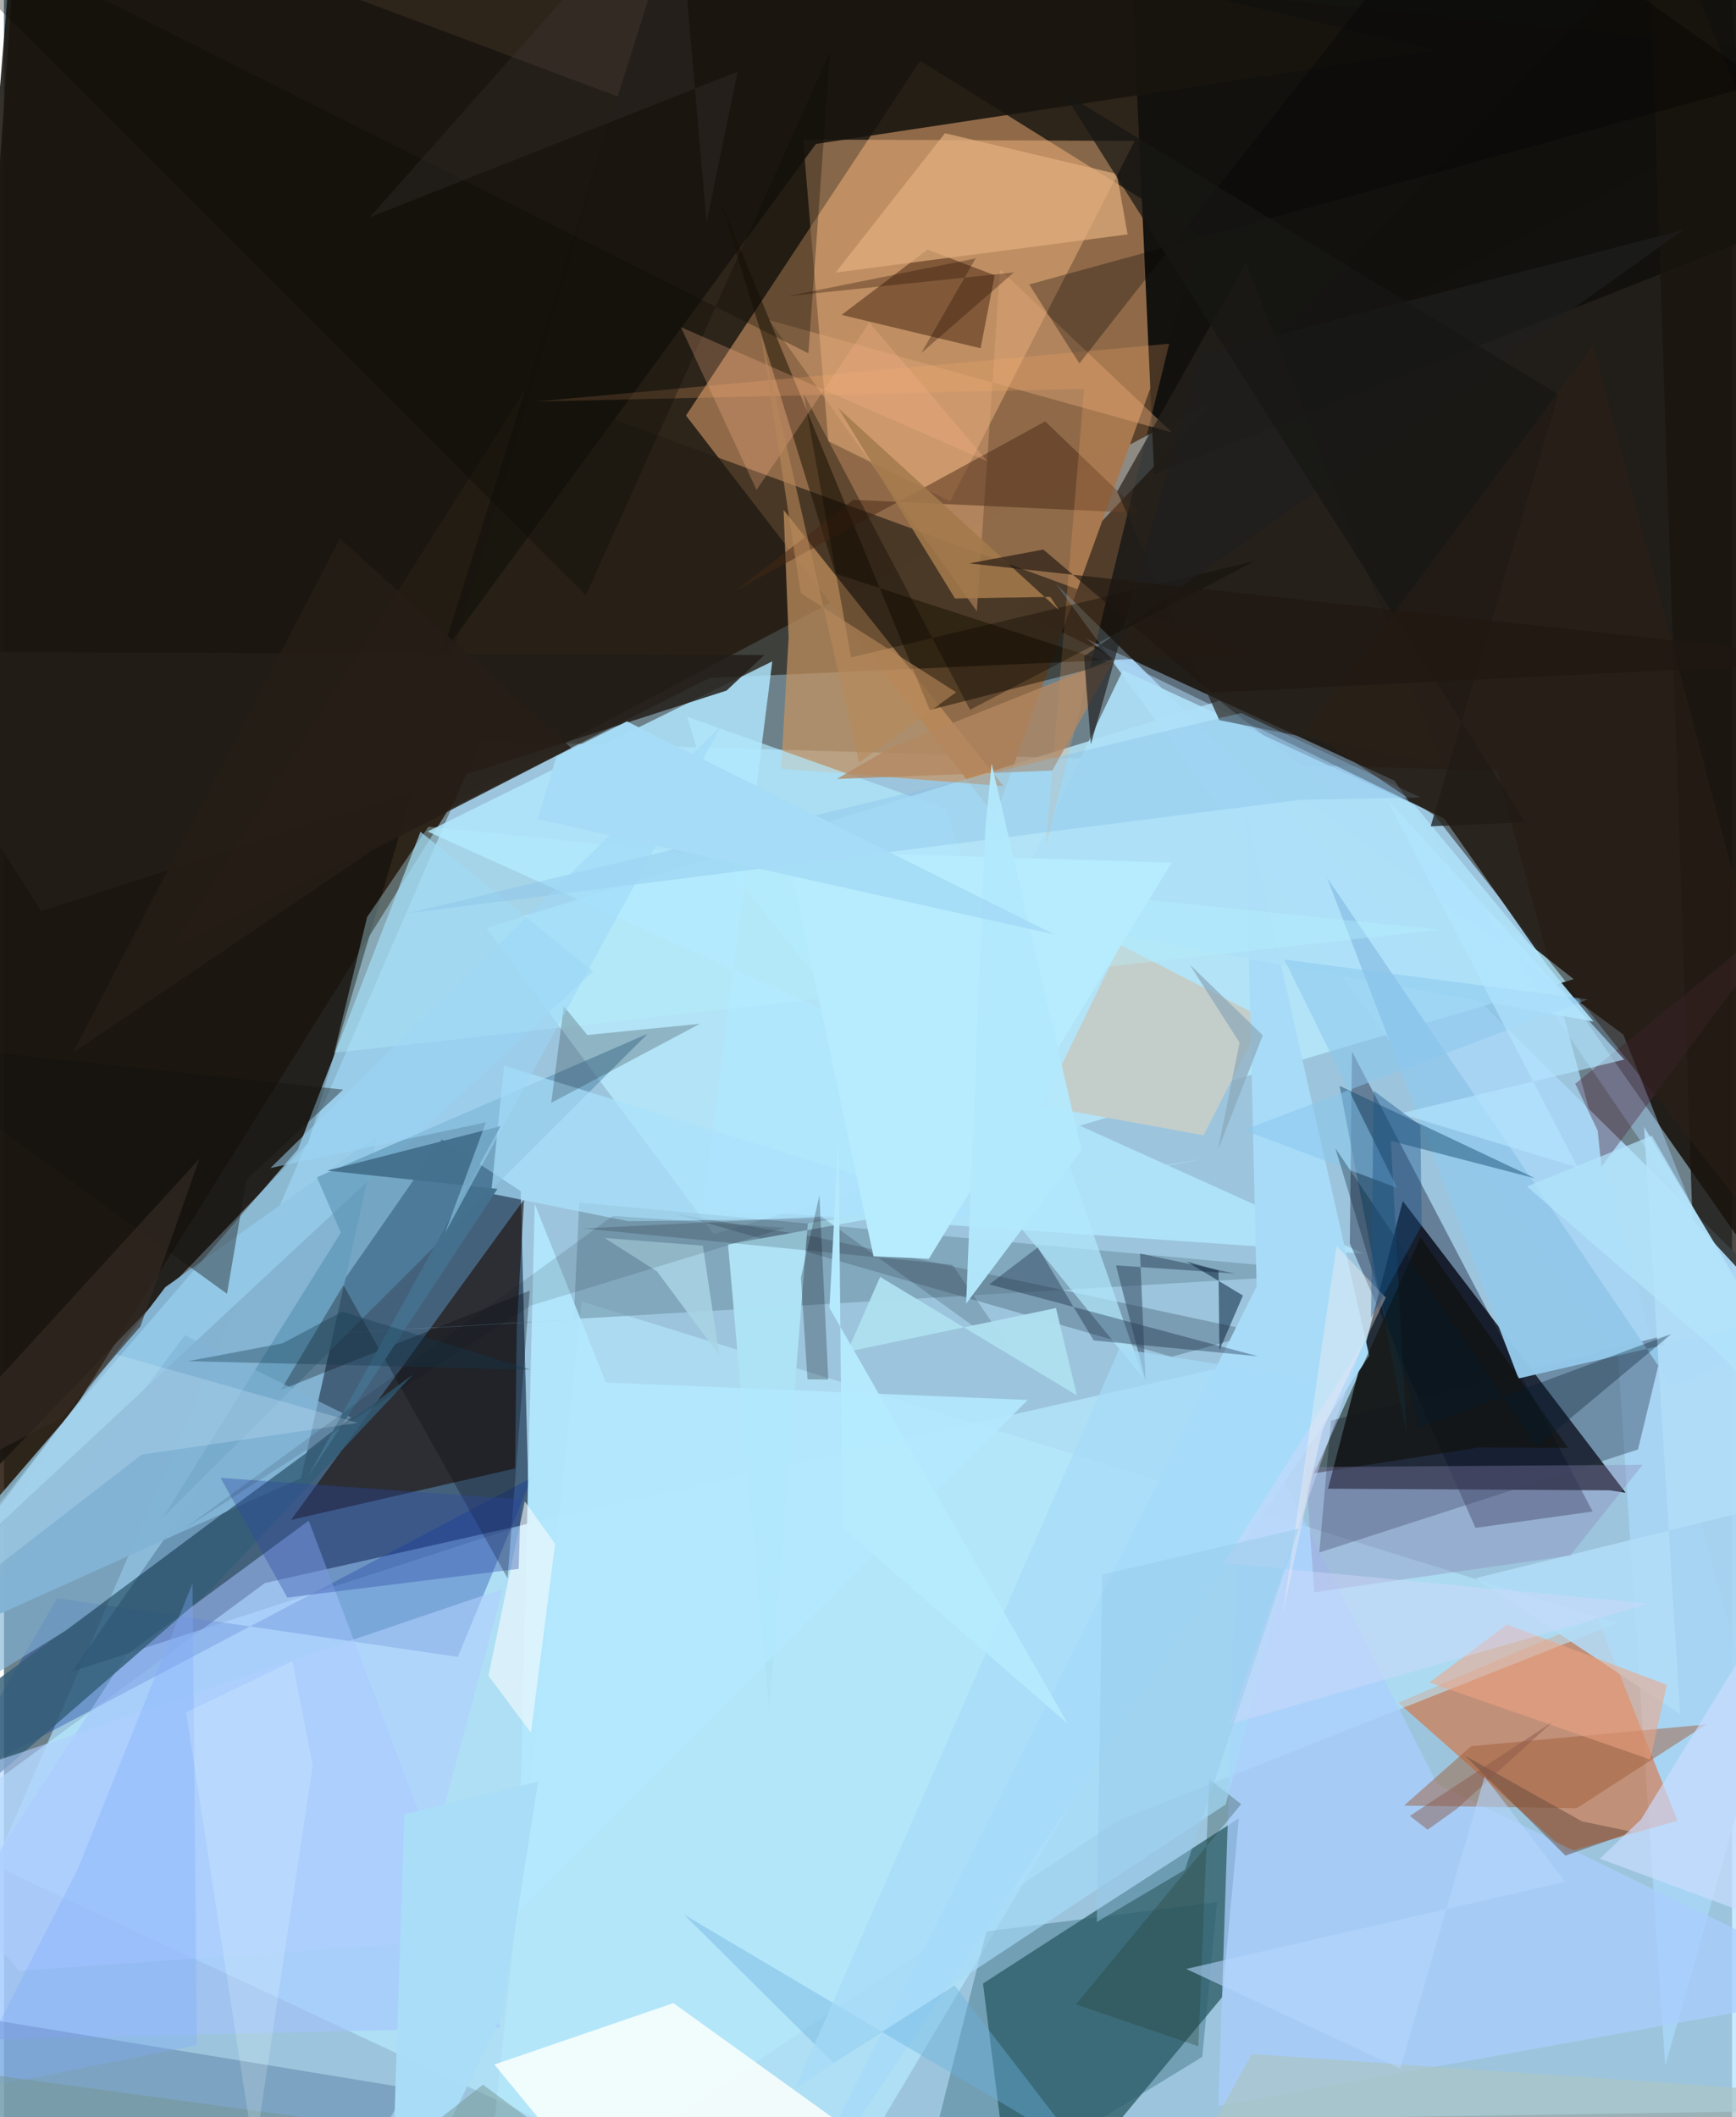 <svg xmlns="http://www.w3.org/2000/svg" width="228" height="278" viewBox="0 0 836 1024"><path fill="#6d818b" d="M0 0h836v1024H0z"/><path fill="#231406" fill-opacity=".851" d="M217.24 387.986L898 28.425 7.96-62l-62.262 884.839z"/><path fill="#aee1ff" fill-opacity=".71" d="M722.4 372.78L898 1020.408l-960 14.898L230.56 358.38z"/><path fill="#120902" fill-opacity=".827" d="M898 682.764l-201.331-286.9-206.542-100.647L829.974-62z"/><path fill="#916b49" fill-opacity=".996" d="M329.954 200.99L443.275 29.43l137.624 85.824L479.494 394.88z"/><path fill="#030409" fill-opacity=".78" d="M640.557 720.025l36.157-139.133 107.803 141.102-7.706-1.176z"/><path fill="#27405d" fill-opacity=".749" d="M211.802 551.068l38.185 25.02 4.124 160.58L33.05 808.42z"/><path fill="#1e4c56" fill-opacity=".682" d="M473.628 959.353L489.561 1086l99.862-120.15 7.975-86.383z"/><path fill="#a8d5f3" fill-opacity=".957" d="M898 665.665L508.871 282.316l271.874 372.608 22.946 344.192z"/><path fill="#b9ebff" fill-opacity=".671" d="M649.818 647.801L388.88 1086-37.994 886.601l164.276-120.944z"/><path fill="#18140e" fill-opacity=".875" d="M6.661-62L297.039 46.7 147.133 552.913-62 770.573z"/><path fill="#b7eafc" fill-opacity=".808" d="M343.448 596.92L233.24 448.748l354.792-109.831L759.4 473.584z"/><path fill="#84b3d2" fill-opacity=".98" d="M-62 807.619L77.998 622.618l102.663-73.382-36.957 165.665z"/><path fill="#ec5306" fill-opacity=".463" d="M756.224 895.724l53.388-15.082-38.768-98.174-96.293 41.064z"/><path fill="#271f15" fill-opacity=".659" d="M341.479 327.906L81.114 459.035l171.74-271.693 351.424 128.786z"/><path fill="#12110e" fill-opacity=".98" d="M898 94.354L556.442 229.327 544.204-42.672 880.304-62z"/><path fill="#fcbf87" fill-opacity=".435" d="M457.784 242.462l89.205-174.3-160.387-.672 12.212 145.873z"/><path fill="#1e120c" fill-opacity=".639" d="M248.042 643.377l-.748 66.866-108.34 24.864L251.57 580.154z"/><path fill="#b1e7ff" fill-opacity=".824" d="M338.372 584.27l33.339-264.393-166.77 82.296L657.7 606.35z"/><path fill="#c59360" fill-opacity=".714" d="M483.472 380.206L377.166 246.645l2.435 61.7-3.617 63.46z"/><path fill="#00021a" fill-opacity=".353" d="M652.139 508.572l-1.036 92.88 60.773 137.54 56.678-7.922z"/><path fill="#0730a1" fill-opacity=".318" d="M-27.056 863.784l282.448-149.12-35.83 86.742-193.785-28.438z"/><path fill="#b9ebff" fill-opacity=".58" d="M230.913 1086L538.55 880.78l241.925-95.77-501.018-155.508z"/><path fill="#18243f" fill-opacity=".345" d="M790.501 701.076l13.405-55.31-161.932 41.316-5.67 63.828z"/><path fill="#18150e" fill-opacity=".89" d="M331.182-62l360.964 86.333-299.36 45.285-181.102 247.285z"/><path fill="#6e91a3" fill-opacity=".549" d="M143.205 645.867l506.604-30.168-371.505-34.017-2.676 56.761z"/><path fill="#f7fefd" fill-opacity=".918" d="M486.74 1086L323.857 968.836l-86.59 29.702L309.253 1086z"/><path fill="#a5d0f2" fill-opacity=".459" d="M820.76 594.339l-37.355-93.997-259.937-191.476 149.227 68.72z"/><path fill="#98ceec" fill-opacity=".733" d="M-62 792.883l204.178-236.925 59.328-153.654 83.469 67.535z"/><path fill="#aacfff" fill-opacity=".729" d="M898 962.485l-204.679-99.602-94.53-186.928-11.265 342.571z"/><path fill="#412410" fill-opacity=".494" d="M472.478 168.458l6.817-35.322-32.494-12.391-41.587 31.567z"/><path fill="#170e00" fill-opacity=".498" d="M536.08 320.893l-133.818-43.39L346.001 95.51l101.895 247.872z"/><path fill="#a3c1ff" fill-opacity=".553" d="M-62 987.733l302.125-7.092-92.699-245.13-88.124 64.877z"/><path fill="#001f54" fill-opacity=".204" d="M195.478 1009.962l-212.575-34.89L-30.945 1086l195.404-24.731z"/><path fill="#558faf" fill-opacity=".557" d="M151.407 569.403l160.01-69.413-234.65 234.2 86.21-138.038z"/><path fill="#c3ceca" fill-opacity=".976" d="M539.981 456.94l-37.915 77.907 78.259 14.23 28.928-56.647z"/><path fill="#9f5c35" fill-opacity=".475" d="M760.88 874.567l-83.594-1.26 32.46-28.727 113.746-10.52z"/><path fill="#e0a979" fill-opacity=".424" d="M481.91 130.378l-11.238 165.288-100.445-140.813 194.847 54.33z"/><path fill="#462613" fill-opacity=".478" d="M549.818 248.135l-46.08-44.323-149.466 81.669 56.535-43.718z"/><path fill="#526c7f" fill-opacity=".439" d="M392.38 598.28l-67.491-11.122 239.967 69.076 43.011-11.785z"/><path fill="#a8dbf8" d="M600.569 390.471l59.89 265.203L372.959 1086l233.06-463.792z"/><path fill="#19140e" fill-opacity=".773" d="M816.844 589.758L794.664-62 898 187.435l-21.225 467.223z"/><path fill="#abe2fd" fill-opacity=".686" d="M477.039 588.394l-235.092-73.012-6.269 61.93 66.44 13.37z"/><path fill="#aee2f5" fill-opacity=".992" d="M581.395 560.398l-231.122 41.447 19.912 225.985 18.686-236.142z"/><path fill="#aee1f9" fill-opacity=".918" d="M682.329 389.327l86.7 104.786-284.558-51.765 56.818-118.15z"/><path fill="#2b5f6f" fill-opacity=".365" d="M475.266 934.148l111.607-14.232-7.161 74.935-141.687 86.702z"/><path fill="#0c0d13" fill-opacity=".318" d="M134.043 672.206l30.182-50.61 79.437 141.786 10.678-139.136z"/><path fill="#345e78" fill-opacity=".82" d="M-62 855.654l259.813-190.78L99.63 769.427-62 909.63z"/><path fill="#93c8ea" fill-opacity=".973" d="M807.082 670.51L898 628.602 732.715 666.7 640.07 424.51z"/><path fill="#b2ddf9" fill-opacity=".867" d="M810.826 829.037l-98.95-65.703L898 717.495 793.452 545.04z"/><path fill="#154b70" fill-opacity=".471" d="M646.12 525.157l94.756 44.81-69.902-18.139 7.512 141.716z"/><path fill="#e2af7e" fill-opacity=".69" d="M543.578 113.367l-5.192-29.246-83.169-19.685-52.915 67.396z"/><path fill="#f9ac6b" fill-opacity=".231" d="M522.56 188.052L504 409.872l59.73-243.637-306.695 27.99z"/><path fill="#b2e9fe" fill-opacity=".69" d="M354.582 425.038l-24.114-78.398 124.986 44.446 95.912 275.774z"/><path fill="#231d17" fill-opacity=".839" d="M367.865 316.826L349.6 333.99 18.027 440.67-62 315.083z"/><path fill="#0e0c02" fill-opacity=".514" d="M633.77 712.588l79.92-12.503 42.936.223-71.337-101.918z"/><path fill="#8d85b7" fill-opacity=".345" d="M633.937 770.08l-4.42-60.512 163.241-1.125-35.04 43.94z"/><path fill="#b38861" fill-opacity=".776" d="M507.123 372.715l-104.241 4.044 25.901-15.025 108.646-43.349z"/><path fill="#efa584" fill-opacity=".549" d="M796.45 851.03l-106.908-37.257 37.589-28.022 77.326 29.13z"/><path fill="#82b3d6" fill-opacity=".635" d="M87.526 645.831l80.529 39.726L29.972 788.622-62 845.354z"/><path fill="#b6f1ff" fill-opacity=".353" d="M175.675 443.586l29.673-43.732 489.094 49.805-534.67 59.527z"/><path fill="#04112d" fill-opacity=".322" d="M527.17 648.333l-27.012-45.038-23.466 17.914 130.007 34.788z"/><path fill="#27211b" fill-opacity=".702" d="M695.965 369.867l-108.014-21.543-49.406-110.6 62.336-110.859z"/><path fill="#b2e8fd" fill-opacity=".914" d="M495.252 677.11l-204.08-8.436-34.415-86.418-8.241 342.809z"/><path fill="#f7fbfe" fill-opacity=".592" d="M251.945 726.136l14.708 20.585-11.709 91.344-20.54-27.559z"/><path fill="#050713" fill-opacity=".165" d="M280.284 594.169l115.224-5.694 93.918 67.687-30.637-44.465z"/><path fill="#050208" fill-opacity=".204" d="M264.761 533.402l71.937-38.243-54.496 5.433-11.38-13.88z"/><path fill="#141210" fill-opacity=".392" d="M117.302 570.557l-9.406 55.201L-62 502.968l226.093 24.04z"/><path fill="#b6ecfe" d="M447.437 608.85l117.505-191.664-185.998-5.594 41.731 196.04z"/><path fill="#0b0600" fill-opacity=".353" d="M409.811 317.952l195.237-46.562-137.666 71.908-80.491-152.839z"/><path fill="#2c48a2" fill-opacity=".353" d="M250.08 725.164l-1.092 33.645-111.919 13.876-32.296-57.897z"/><path fill="#684d3f" fill-opacity=".518" d="M787.817 886.038l-32.417 11.46-48.44-48.216 56.425 31.638z"/><path fill="#44718d" fill-opacity=".976" d="M240.299 544.657l-83.896 21.522 82.323 8.858-91.92 139.528z"/><path fill="#abc4c7" fill-opacity=".733" d="M603.634 993.423L552.684 1086l272.882-28.394 54.2-44.92z"/><path fill="#cbddff" fill-opacity=".671" d="M791.98 880.003L898 707.091 867.484 934.3l-95.462-35.314z"/><path fill="#afe0f0" fill-opacity=".973" d="M519.032 674.87l-10.094-42.212L407.966 653.8l15.901-36.192z"/><path fill="#a37a4c" fill-opacity=".871" d="M403.63 197.42l106.875 97.761-4.348-6.507-46.077.778z"/><path fill="#0a0b04" fill-opacity=".318" d="M389.168 170.868L399.64 25.059 281.543 288.003-62-55.51z"/><path fill="#ffb88b" fill-opacity=".259" d="M364.072 236.983l-36.582-78.734 148.261 64.855-57.073-67.042z"/><path fill-opacity=".298" d="M707.016-62L520.26 175.799l-24.28-38.218 354.784-97.396z"/><path fill="#2d4159" fill-opacity=".506" d="M549.615 606.316l45.959 9.657-57.606-3.95 14.284 55.615z"/><path fill="#86bfe6" fill-opacity=".349" d="M627.021 386.888l-432.294 54.954 403.735-96.977 86.793 40.818z"/><path fill="#8ac7ed" fill-opacity=".51" d="M673.942 574.53l-54.52-110.43 146.833 19.278-166.523 63.162z"/><path fill="#4f2a42" fill-opacity=".404" d="M866.819 437.506l-94.02 126.835-1.793-17.552-10.883-22.602z"/><path fill="#b3e8fc" fill-opacity=".949" d="M521.247 556.2L477.8 369.357l-3.047 32.031-9.27 229.11z"/><path fill="#203a27" fill-opacity=".282" d="M518.614 969.444l59.204 20.282 5.23-129.251 15.496 12.13z"/><path fill="#a8d4e4" fill-opacity=".878" d="M290.605 598.782l47.48 3.705 7.979 53.037-30.078-40.564z"/><path fill="#6ab1de" fill-opacity=".408" d="M328.903 925.955l192.2 113.91-61.232-79.616-58.534 37.564z"/><path fill="#1f1e1e" fill-opacity=".671" d="M578.516 171.613L525.82 360.036l-3.305-42.564 290.043-206.3z"/><path fill="#00020c" fill-opacity=".243" d="M394.488 578.237l4.314 88.98-10.09-.072-3.173-49.236z"/><path fill="#b2e5ff" fill-opacity=".651" d="M761.362 564.684l-85.975-26.119 108.447-26.08-115.22-126.68z"/><path fill="#171714" fill-opacity=".722" d="M512.459 44.722l239.566 146.09-61.804 208.842 45.618-1.976z"/><path fill="#001a2e" fill-opacity=".322" d="M806.59 645.225l-121.82 45.304-40.66-135.16 97.27 144.28z"/><path fill="#a5dbf9" fill-opacity=".659" d="M539.623 652.305l-156.936 357.978 208.378-137.57 53.178-203.939z"/><path fill="#0c263f" fill-opacity=".545" d="M587.573 614.477l-15.432-4.302 27.243 16.433-11.39 26.428z"/><path fill="#d2efff" fill-opacity=".243" d="M54.366 655.083L-62 802.997l128.558-99.44L171.114 688.2z"/><path fill="#251d16" fill-opacity=".835" d="M178.137 411.37l96.359-49.582-111.944-101.354L33.44 509.049z"/><path fill="#afcfff" fill-opacity=".588" d="M7.185 953.18L-62 871.45l303.485-103.016-46.43 171.681z"/><path fill="#80adfd" fill-opacity=".345" d="M35.74 903.958l-54.975 107.53 112.582-22.245-2.126-223.472z"/><path fill="#9dd7f7" fill-opacity=".518" d="M213.435 596.227l133.45-244.995-217.97 213.698 104.272-22.119z"/><path fill="#d0d8fa" fill-opacity=".459" d="M592.67 834.046l203.041-58.378-205.566-19.642 67.353-106.597z"/><path fill="#fef3f1" fill-opacity=".341" d="M637.443 692.383l31.042-64.787-23.822-24.96-26.174 179.083z"/><path fill="#2b2016" fill-opacity=".522" d="M898 655.683L768.86 166.728 630.369 353.305l61.992 41.363z"/><path fill="#b2e5fc" fill-opacity=".706" d="M797.225 549.293l-60.44 24.539 90.236 78.212L898 724.037z"/><path fill="#b5eafe" fill-opacity=".98" d="M514.733 833.813L399.348 632.547l4.416-82.655 1.787 188.864z"/><path fill="#031011" fill-opacity=".118" d="M254.785 631.5l123.052-37.634-83.308-5.775L87.831 738.954z"/><path fill="#b7895a" fill-opacity=".6" d="M385.445 286.895L366.424 162.69l47.29 206.211 46.936-34.097z"/><path fill="#a9def8" fill-opacity=".973" d="M258.415 861.667l-64.753 15.9-6.76 208.433 53.709-111.053z"/><path fill="#97cbea" fill-opacity=".471" d="M531.252 761.567l95.103-22.155-55.017 164.933-42.634 25.268z"/><path fill="#895747" fill-opacity=".463" d="M702.935 874.803l46.306-42.041-69.105 45.522 8.6 6.694z"/><path fill="#260c00" fill-opacity=".314" d="M443.75 170.77l44.823-39.012-109.419 11.483 90.91-18.265z"/><path fill="#12394d" fill-opacity=".349" d="M254.754 662.454l-91.085-28.065-28.984 15.353-45.588 8.607z"/><path fill="#201710" fill-opacity=".643" d="M502.818 265.795l81.348 69.181L898 319.666l-431.029-47.175z"/><path fill="#b5d6fe" fill-opacity=".58" d="M755.337 910.098L716.3 859.281l-40.82 141.252-103.519-48.215z"/><path fill="#352c24" fill-opacity=".627" d="M66.023 641.536l-38.476 44.482L-62 731.753 94.543 560.458z"/><path fill="#8ca7b8" fill-opacity=".69" d="M597.74 504.283l-24.091-37.75 35.338 34.202-21.754 55.668z"/><path fill="#1d5689" fill-opacity=".416" d="M661.351 637.413l24.552-44.75-.683-48.288-22.59-16.807z"/><path fill="#739591" fill-opacity=".478" d="M133.027 1086l98.697-77.722 45.835 33.886L-62 995.894z"/><path fill="azure" fill-opacity=".184" d="M121.083 1042.191l28.307-188.306-9.852-50.376-51.393 24.665z"/><path fill="#a6dcf6" fill-opacity=".976" d="M258.117 396.214l9.151-30.284 34.12-17.017 206.68 103.022z"/><path fill="#453e41" fill-opacity=".235" d="M339.912 107.324L325.117-62 176.95 105.107l177.956-70.42z"/></svg>